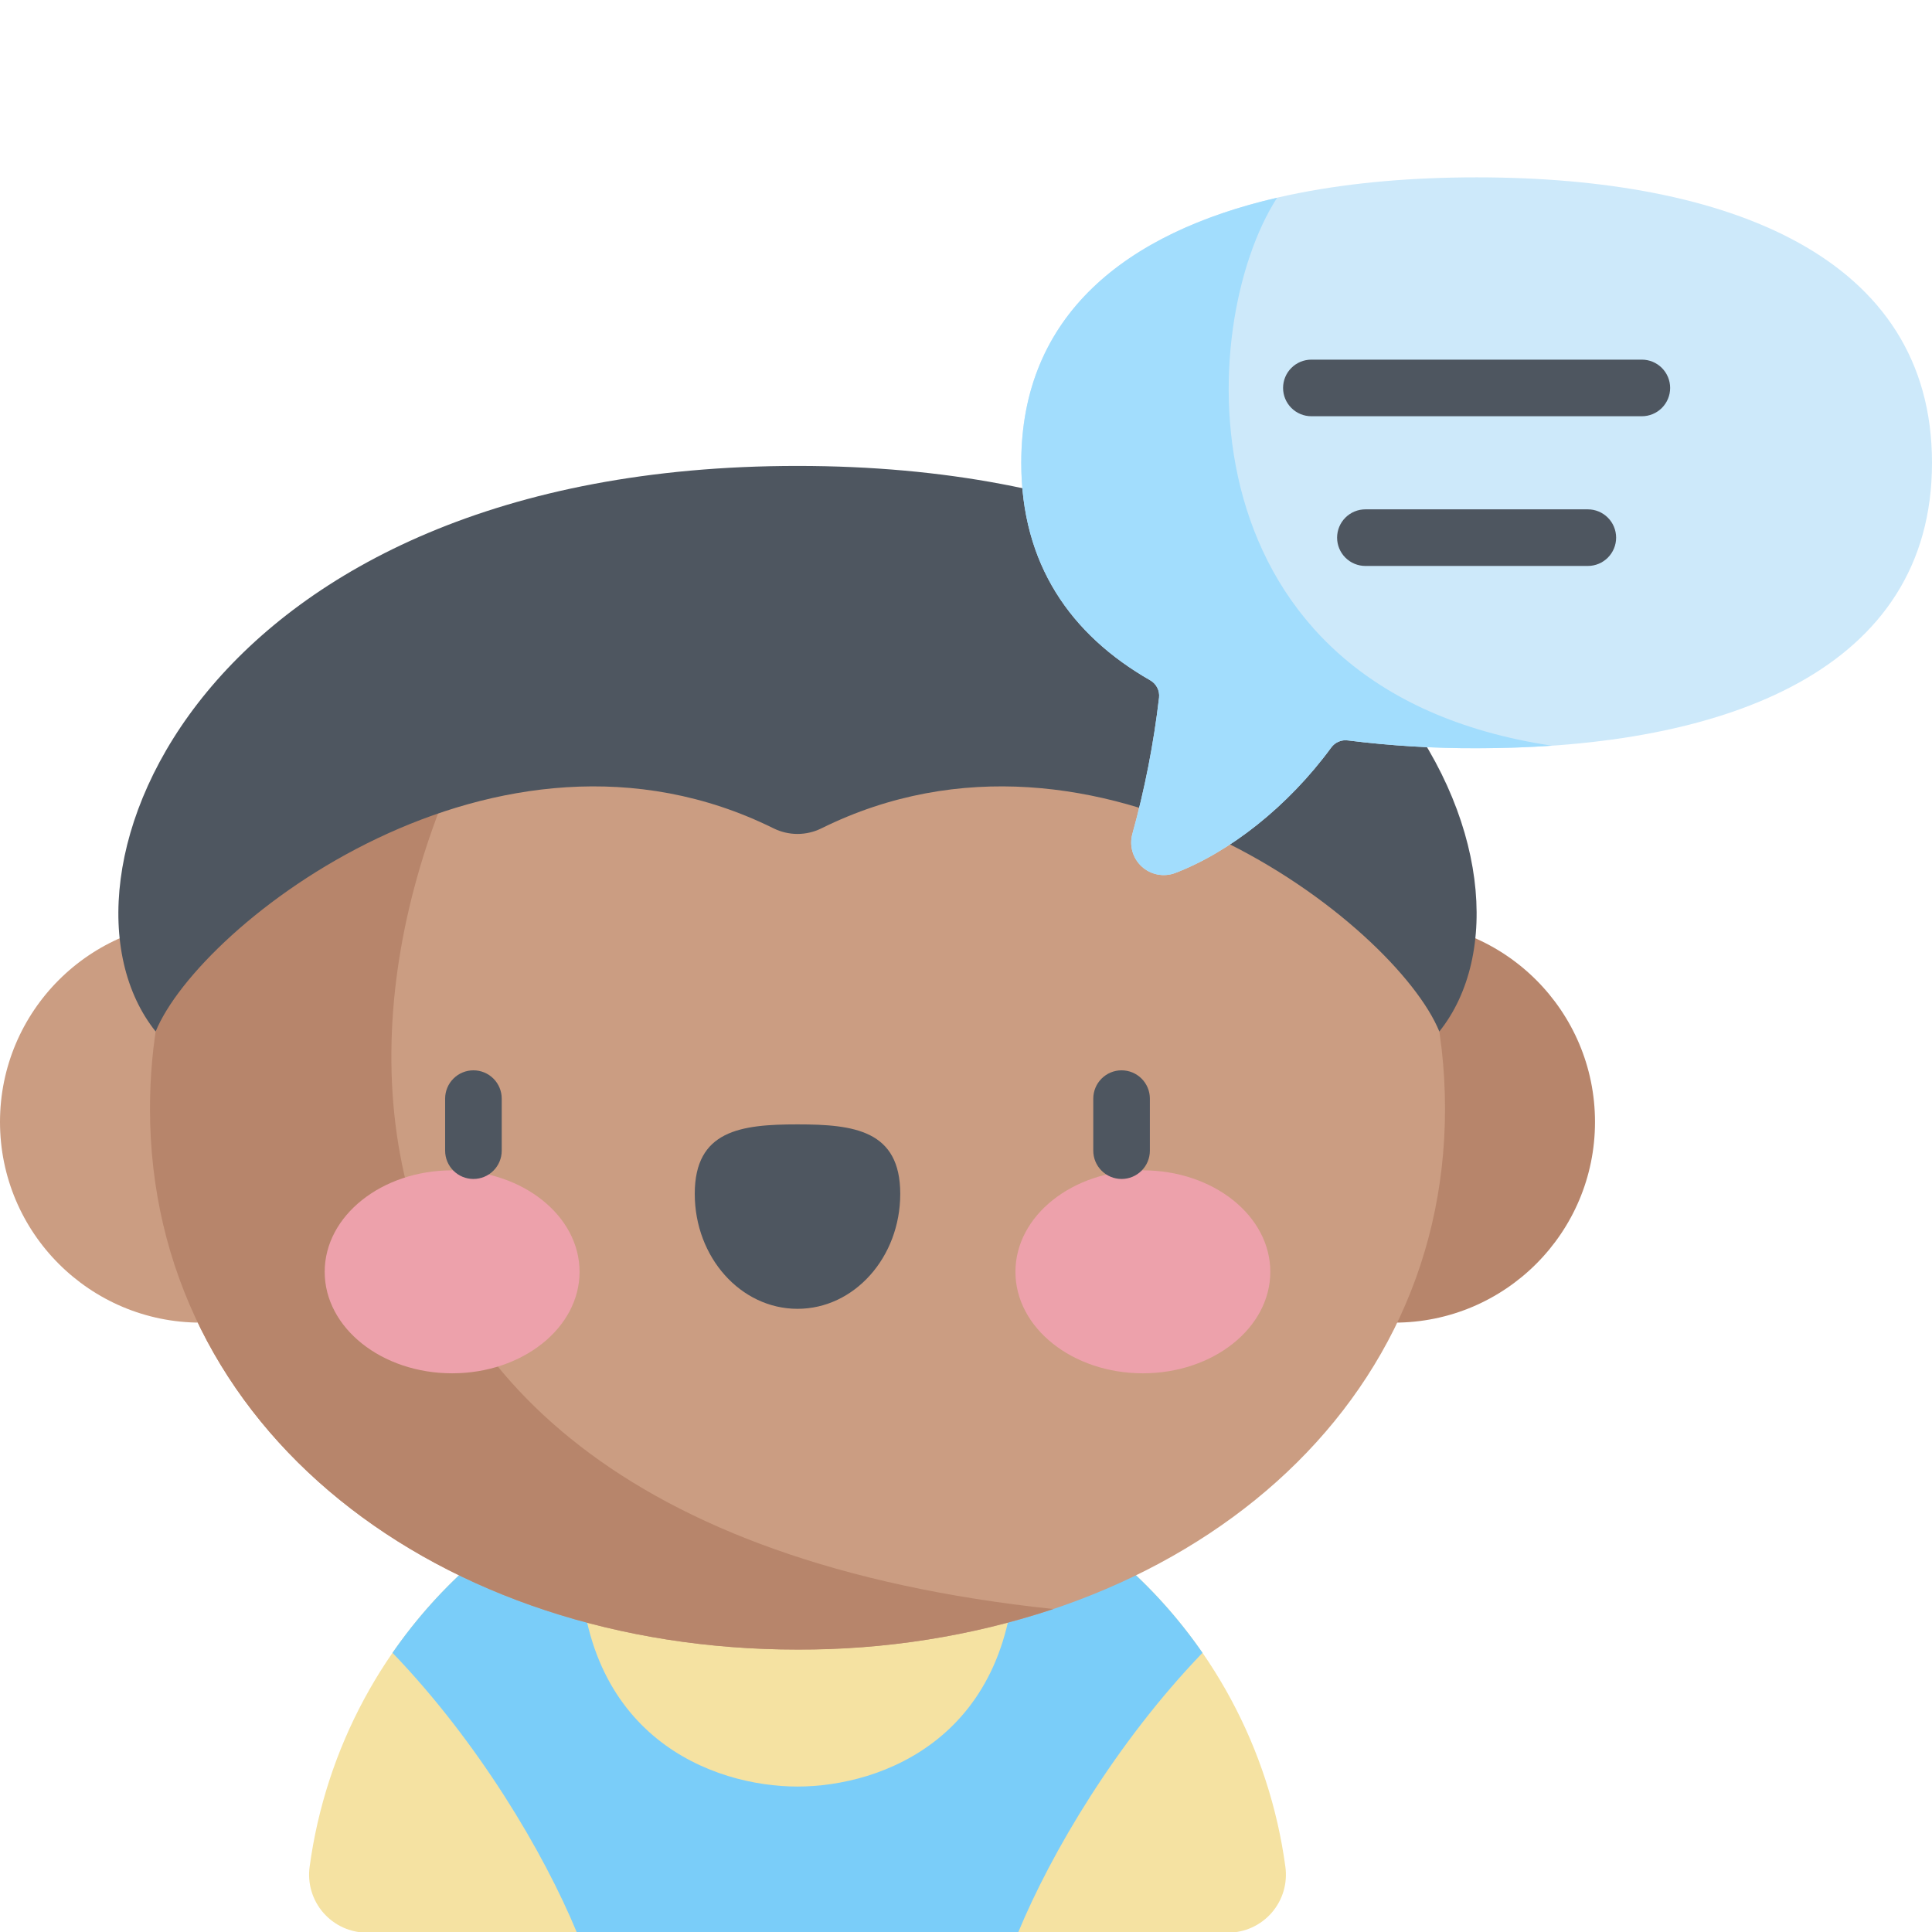 <svg width="512" height="512" viewBox="0 0 512 512" fill="none" xmlns="http://www.w3.org/2000/svg">
<path d="M325.445 512.176C327.637 512.172 329.803 511.698 331.797 510.788C333.792 509.877 335.568 508.55 337.007 506.896C338.446 505.243 339.515 503.3 340.141 501.199C340.767 499.098 340.937 496.888 340.638 494.716C336.408 463.426 320.975 434.731 297.199 413.954C273.424 393.176 242.921 381.726 211.346 381.726C179.771 381.726 149.268 393.176 125.493 413.954C101.718 434.731 86.284 463.426 82.054 494.716C81.755 496.888 81.925 499.098 82.551 501.199C83.178 503.3 84.246 505.243 85.685 506.896C87.124 508.55 88.901 509.877 90.895 510.788C92.889 511.698 95.055 512.172 97.247 512.176H325.445Z" fill="#F5E2A2"/>
<path d="M318.676 438.013C306.045 419.767 288.986 405.027 269.1 395.178V411.103C269.1 460.38 233.7 473.454 211.343 473.454C188.986 473.454 153.587 460.38 153.587 411.103V395.178C133.702 405.028 116.644 419.767 104.014 438.013C126.786 461.704 144.068 490.837 152.889 512.176H269.8C278.622 490.837 295.9 461.704 318.676 438.013Z" fill="#7ACDF9"/>
<path d="M53.184 350.511C82.557 350.511 106.368 326.7 106.368 297.327C106.368 267.954 82.557 244.143 53.184 244.143C23.811 244.143 0 267.954 0 297.327C0 326.7 23.811 350.511 53.184 350.511Z" fill="#CB9D82"/>
<path d="M369.508 350.511C398.881 350.511 422.692 326.7 422.692 297.327C422.692 267.954 398.881 244.143 369.508 244.143C340.135 244.143 316.324 267.954 316.324 297.327C316.324 326.7 340.135 350.511 369.508 350.511Z" fill="#B7856B"/>
<path d="M382.945 293.838C382.945 379.096 306.118 437.153 211.345 437.153C116.572 437.153 39.745 379.097 39.745 293.838C39.745 208.579 116.572 139.464 211.345 139.464C306.118 139.464 382.945 208.58 382.945 293.838Z" fill="#CB9D82"/>
<path d="M211.346 437.154C234.376 437.261 257.27 433.632 279.138 426.409C50.58 402.262 86.326 222.736 158.539 146.924C89.609 166.962 39.748 225.157 39.748 293.838C39.748 379.097 116.575 437.154 211.348 437.154H211.346Z" fill="#B7856B"/>
<path d="M153.59 337.046C153.59 351.9 138.47 363.94 119.818 363.94C101.166 363.94 86.046 351.899 86.046 337.046C86.046 322.193 101.167 310.151 119.818 310.151C138.469 310.151 153.59 322.193 153.59 337.046Z" fill="#EDA1AB"/>
<path d="M269.1 337.046C269.1 351.9 284.221 363.94 302.873 363.94C321.525 363.94 336.645 351.899 336.645 337.046C336.645 322.193 321.525 310.151 302.873 310.151C284.221 310.151 269.1 322.193 269.1 337.046Z" fill="#EDA1AB"/>
<path d="M238.575 316.382C238.575 299.554 226.384 297.973 211.346 297.973C196.308 297.973 184.117 299.554 184.117 316.382C184.117 333.21 196.308 346.851 211.346 346.851C226.384 346.851 238.575 333.209 238.575 316.382Z" fill="#4E5660"/>
<path d="M125.463 312.438C123.474 312.438 121.566 311.648 120.16 310.241C118.753 308.835 117.963 306.927 117.963 304.938V291.147C117.963 289.158 118.753 287.25 120.16 285.844C121.566 284.437 123.474 283.647 125.463 283.647C127.452 283.647 129.36 284.437 130.766 285.844C132.173 287.25 132.963 289.158 132.963 291.147V304.938C132.963 306.927 132.173 308.835 130.766 310.241C129.36 311.648 127.452 312.438 125.463 312.438Z" fill="#4E5660"/>
<path d="M297.229 312.438C295.24 312.438 293.332 311.648 291.926 310.241C290.519 308.835 289.729 306.927 289.729 304.938V291.147C289.729 289.158 290.519 287.25 291.926 285.844C293.332 284.437 295.24 283.647 297.229 283.647C299.218 283.647 301.126 284.437 302.532 285.844C303.939 287.25 304.729 289.158 304.729 291.147V304.938C304.729 306.927 303.939 308.835 302.532 310.241C301.126 311.648 299.218 312.438 297.229 312.438Z" fill="#4E5660"/>
<path d="M211.346 123.475C369.508 123.475 413.7 233.041 381.439 273.362C369.839 244.962 291.01 183.232 217.694 219.516C215.72 220.494 213.547 221.003 211.344 221.003C209.141 221.003 206.968 220.494 204.994 219.516C131.678 183.232 52.845 244.965 41.249 273.362C8.993 233.041 53.184 123.475 211.346 123.475Z" fill="#4E5660"/>
<path d="M391.322 47C324.673 47 270.644 68.012 270.644 122.644C270.644 149.473 283.679 168.191 304.835 180.297C305.626 180.75 306.267 181.423 306.681 182.235C307.095 183.046 307.263 183.961 307.165 184.867C305.739 197.07 303.375 209.144 300.094 220.984C299.669 222.517 299.676 224.139 300.115 225.668C300.554 227.198 301.408 228.576 302.582 229.65C303.757 230.724 305.205 231.452 306.768 231.753C308.33 232.054 309.946 231.917 311.435 231.357C325.766 225.89 341.289 213.809 352.816 198.07C353.315 197.397 353.985 196.871 354.756 196.546C355.528 196.221 356.372 196.108 357.202 196.221C368.52 197.638 379.916 198.329 391.322 198.289C457.97 198.288 512 177.276 512 122.644C512 68.012 457.97 47 391.322 47Z" fill="#CDE9FA"/>
<path d="M338.452 52.397C298.304 61.682 270.643 83.557 270.643 122.644C270.643 149.473 283.678 168.191 304.834 180.297C305.625 180.75 306.266 181.423 306.68 182.235C307.094 183.046 307.262 183.961 307.164 184.867C305.738 197.07 303.374 209.144 300.093 220.984C299.668 222.517 299.675 224.139 300.114 225.668C300.553 227.198 301.407 228.576 302.581 229.65C303.756 230.724 305.204 231.452 306.767 231.753C308.329 232.054 309.945 231.917 311.434 231.357C325.765 225.89 341.288 213.809 352.815 198.07C353.314 197.397 353.984 196.871 354.755 196.546C355.527 196.221 356.371 196.108 357.201 196.221C368.519 197.638 379.915 198.329 391.321 198.289C398.121 198.289 404.778 198.066 411.267 197.616C312.03 182.741 316.733 86.016 338.452 52.397Z" fill="#A2DDFD"/>
<path d="M435.106 110.308H347.528C345.539 110.308 343.631 109.518 342.225 108.111C340.818 106.705 340.028 104.797 340.028 102.808C340.028 100.819 340.818 98.911 342.225 97.505C343.631 96.098 345.539 95.308 347.528 95.308H435.106C437.095 95.308 439.003 96.098 440.409 97.505C441.816 98.911 442.606 100.819 442.606 102.808C442.606 104.797 441.816 106.705 440.409 108.111C439.003 109.518 437.095 110.308 435.106 110.308Z" fill="#4E5660"/>
<path d="M420.79 149.982H361.845C359.856 149.982 357.948 149.192 356.542 147.785C355.135 146.379 354.345 144.471 354.345 142.482C354.345 140.493 355.135 138.585 356.542 137.179C357.948 135.772 359.856 134.982 361.845 134.982H420.79C422.779 134.982 424.687 135.772 426.093 137.179C427.5 138.585 428.29 140.493 428.29 142.482C428.29 144.471 427.5 146.379 426.093 147.785C424.687 149.192 422.779 149.982 420.79 149.982Z" fill="#4E5660"/>
</svg>
